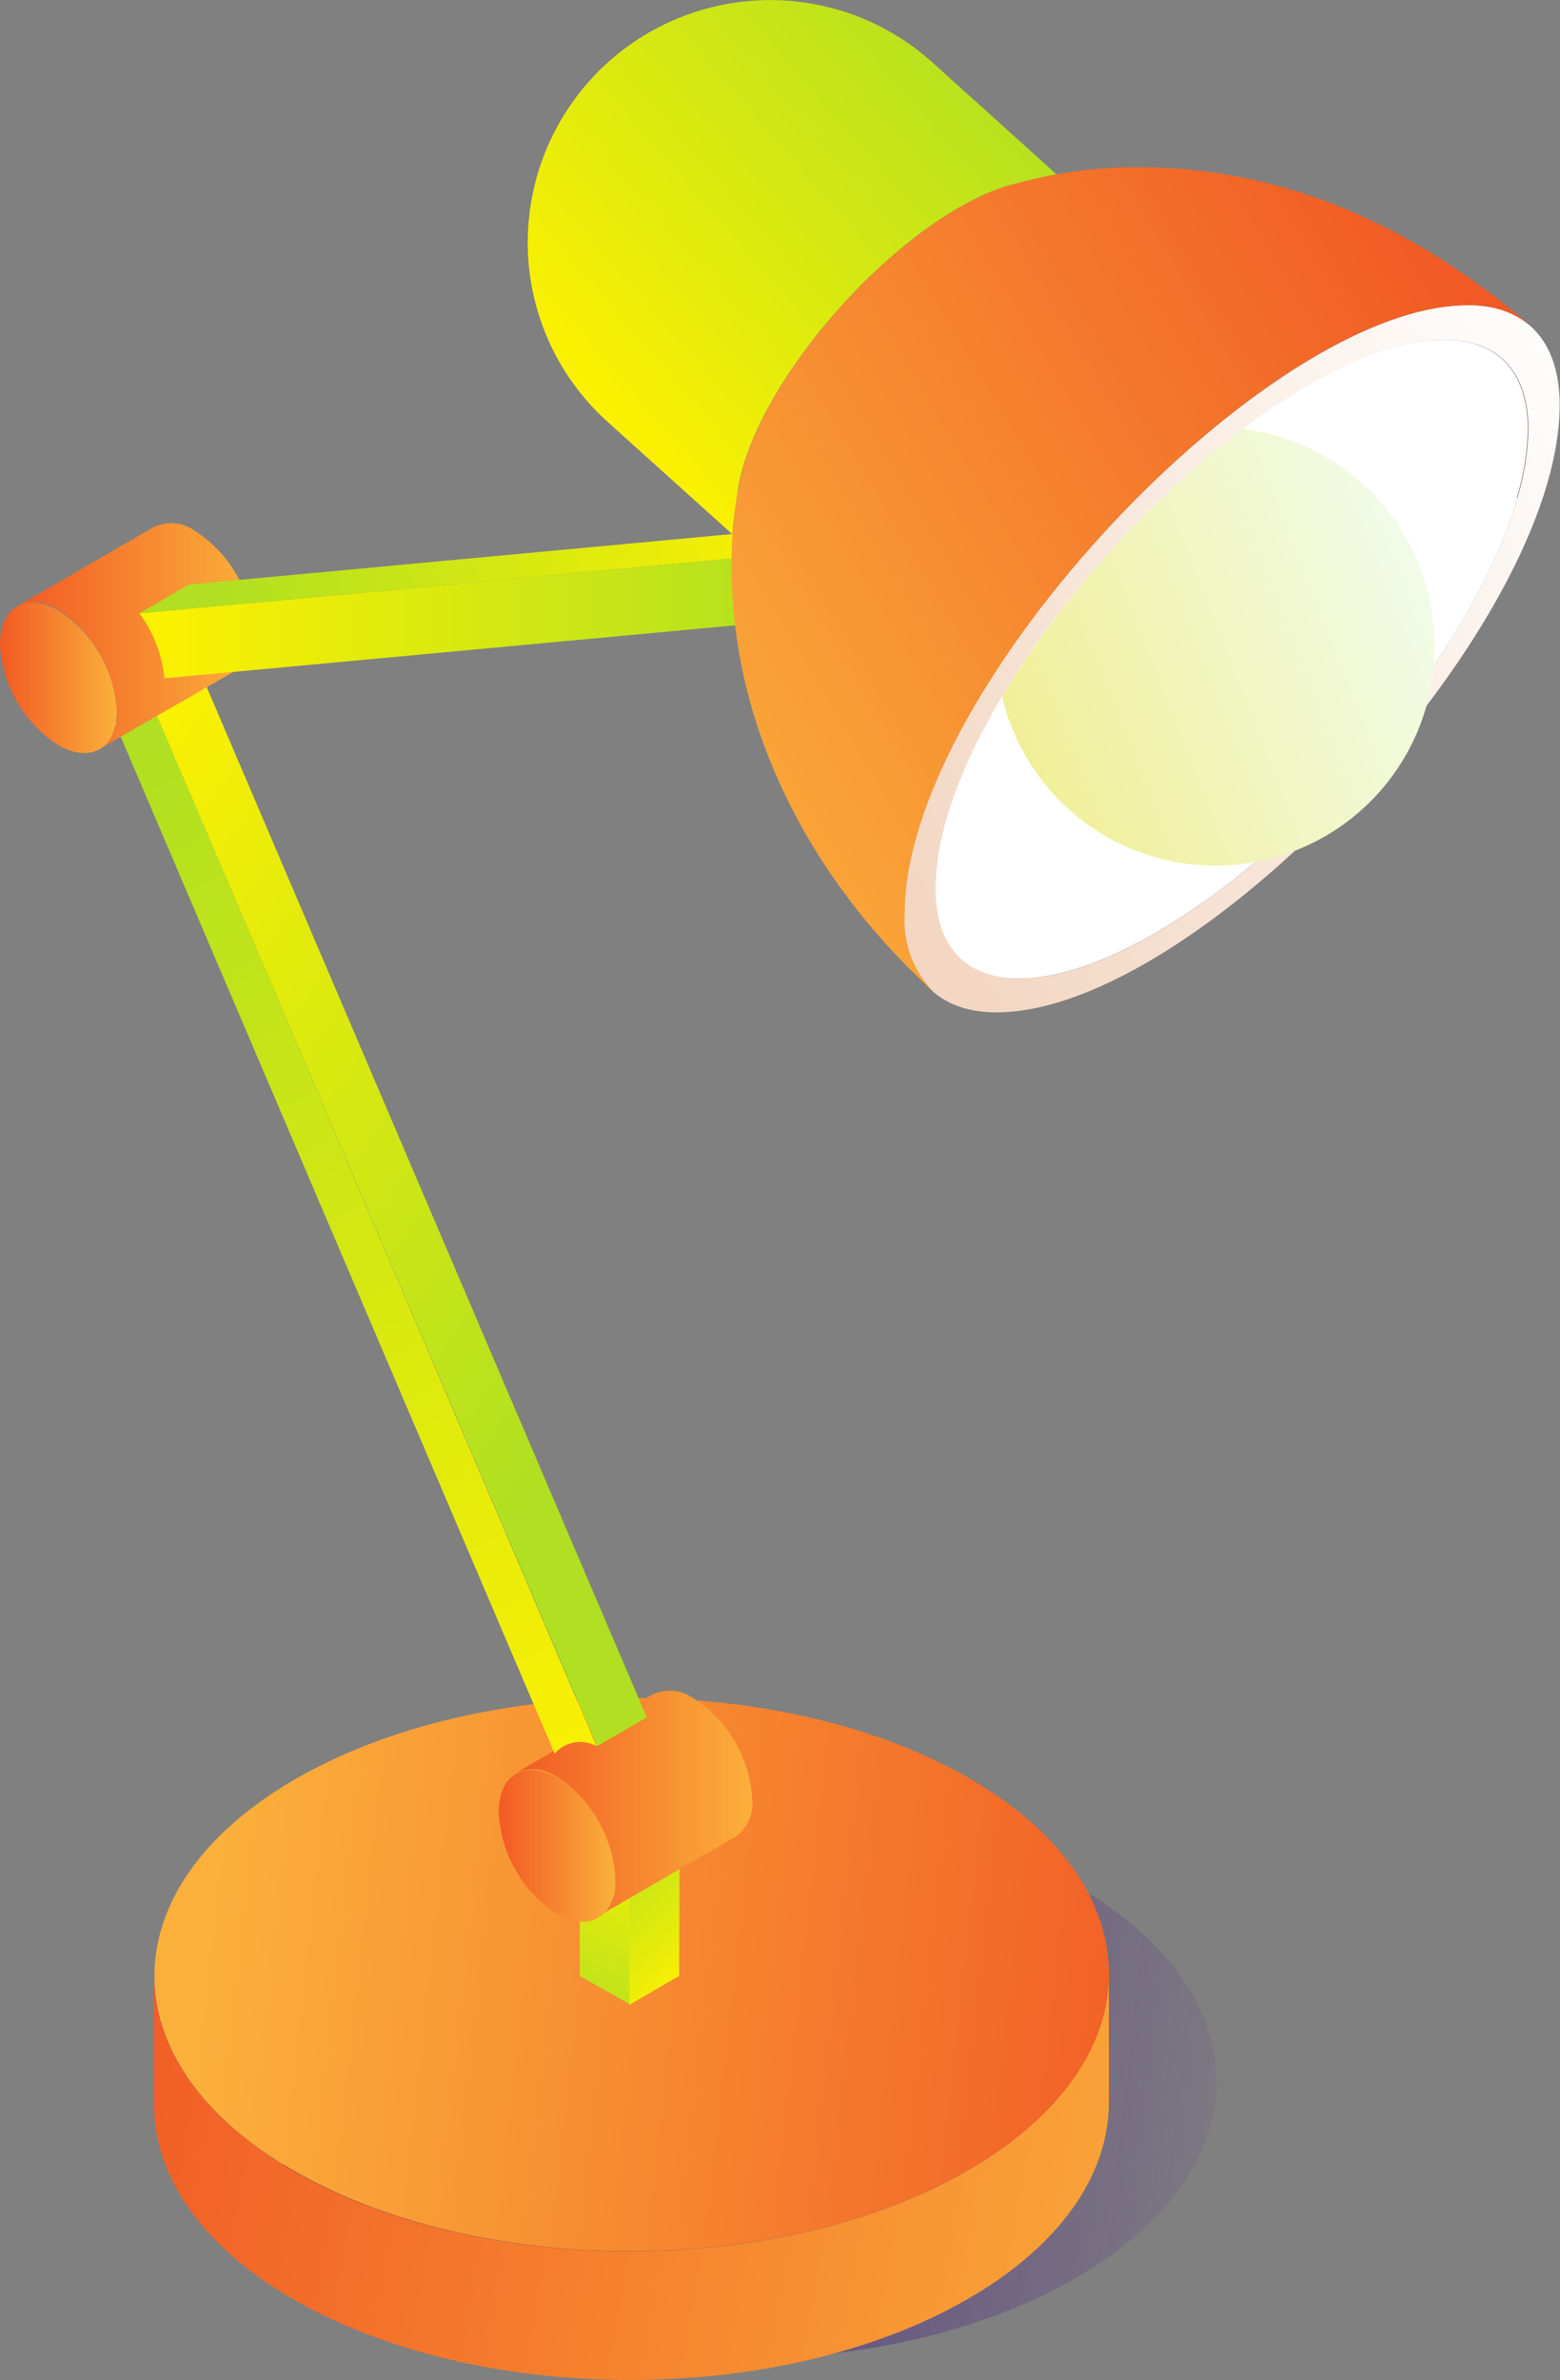 <svg xmlns="http://www.w3.org/2000/svg" xmlns:xlink="http://www.w3.org/1999/xlink" viewBox="0 0 92.02 140.35"><rect x="0" y="0" width="92.02" height="140.35" fill="#808080" stroke="none"/><defs><style>.a{fill:url(#a);}.b{isolation:isolate;}.c{fill:url(#b);}.d{fill:url(#c);}.e{fill:url(#d);}.f{fill:url(#e);}.g{fill:url(#f);}.h{fill:url(#g);}.i{fill:url(#h);}.j{fill:url(#i);}.k{fill:url(#j);}.l{fill:url(#k);}.m{fill:url(#l);}.n{fill:url(#m);}.o{fill:url(#n);}.p{fill:url(#o);}.q{fill:url(#p);}.r{fill:#fff;}.s{fill:url(#q);}</style><linearGradient id="a" x1="-158.36" y1="120.02" x2="-216.54" y2="126.53" gradientTransform="matrix(-1, 0, 0, 1, -139.62, 0)" gradientUnits="userSpaceOnUse"><stop offset="0" stop-color="#292376"/><stop offset="1" stop-color="#5d278f" stop-opacity="0"/></linearGradient><linearGradient id="b" x1="-215.74" y1="133.15" x2="-144.41" y2="120.47" gradientTransform="matrix(-1, 0, 0, 1, -139.62, 0)" gradientUnits="userSpaceOnUse"><stop offset="0" stop-color="#fbb03b"/><stop offset="1" stop-color="#f15a24"/></linearGradient><linearGradient id="c" x1="-152" y1="113.66" x2="-210.18" y2="120.18" xlink:href="#b"/><linearGradient id="d" x1="-178.18" y1="107.24" x2="-172.82" y2="119.87" gradientTransform="matrix(-1, 0, 0, 1, -139.62, 0)" gradientUnits="userSpaceOnUse"><stop offset="0" stop-color="#fef100"/><stop offset="1" stop-color="#b0e021"/></linearGradient><linearGradient id="e" x1="-180.93" y1="116.71" x2="-173.66" y2="109.59" xlink:href="#d"/><linearGradient id="f" x1="-183.99" y1="106.35" x2="-170.04" y2="106.35" xlink:href="#b"/><linearGradient id="g" x1="-175.92" y1="108.81" x2="-169.03" y2="108.81" xlink:href="#b"/><linearGradient id="h" x1="-146.88" y1="45.12" x2="-177.46" y2="106.71" gradientTransform="matrix(-1, 0, 0, 1, -139.62, 0)" gradientUnits="userSpaceOnUse"><stop offset="0" stop-color="#b0e021"/><stop offset="1" stop-color="#fef100"/></linearGradient><linearGradient id="i" x1="-176.27" y1="80.79" x2="-138.18" y2="54.02" xlink:href="#h"/><linearGradient id="j" x1="-193.1" y1="51.63" x2="-237.17" y2="22.32" gradientTransform="matrix(-1, 0, 0, 1, -139.62, 0)" gradientUnits="userSpaceOnUse"><stop offset="0" stop-color="#f3d7c3"/><stop offset="0.97" stop-color="#fff"/></linearGradient><linearGradient id="k" x1="-154.57" y1="37.5" x2="-140.62" y2="37.5" xlink:href="#b"/><linearGradient id="l" x1="-146.51" y1="39.96" x2="-139.62" y2="39.96" xlink:href="#b"/><linearGradient id="m" x1="-186.95" y1="35.54" x2="-147.84" y2="35.54" xlink:href="#h"/><linearGradient id="n" x1="-152.59" y1="35.72" x2="-187.94" y2="30.75" xlink:href="#h"/><linearGradient id="o" x1="36.92" y1="46.58" x2="86.26" y2="17.2" gradientTransform="matrix(1, 0, 0, 1, 0, 0)" xlink:href="#b"/><linearGradient id="p" x1="33.37" y1="22.92" x2="58.4" y2="1.15" gradientTransform="matrix(1, 0, 0, 1, 0, 0)" xlink:href="#d"/><linearGradient id="q" x1="90.75" y1="31.52" x2="52.66" y2="46.4" gradientUnits="userSpaceOnUse"><stop offset="0" stop-color="#f1ffff"/><stop offset="0.97" stop-color="#f1ec83"/></linearGradient></defs><title>Lamp</title><path class="a" d="M23.76,111.27c-11,6.37-11.09,16.7-.13,23.07s28.79,6.37,39.82,0,11.1-16.7.14-23.07S34.8,104.9,23.76,111.27Z"/><g class="b"><path class="c" d="M9.09,116.53l0,7.59c0,4.15,2.73,8.29,8.18,11.45,11,6.37,28.79,6.37,39.82,0,5.55-3.2,8.33-7.41,8.32-11.62l0-7.58c0,4.2-2.77,8.41-8.32,11.62-11,6.36-28.86,6.36-39.82,0C11.83,124.82,9.11,120.68,9.09,116.53Z"/></g><path class="d" d="M17.41,104.92c-11,6.37-11.09,16.7-.13,23.06s28.79,6.37,39.82,0,11.09-16.71.13-23.08S28.44,98.55,17.41,104.92Z"/><path class="e" d="M37.15,111.59a3.1,3.1,0,0,1-1.48-.47,6.21,6.21,0,0,1-1.47-1.23l0,6.63,3,1.7Z"/><polygon class="f" points="37.13 118.22 40.06 116.52 40.08 109.89 37.15 111.59 37.13 118.22"/><path class="g" d="M38.48,99.93a2.4,2.4,0,0,1,2.45.24,7.57,7.57,0,0,1,3.44,5.94,2.42,2.42,0,0,1-1,2.21L35.3,113a2.41,2.41,0,0,0,1-2.21,7.56,7.56,0,0,0-3.43-6,2.44,2.44,0,0,0-2.45-.24Z"/><path class="h" d="M32.87,104.85c-1.9-1.09-3.45-.21-3.45,2a7.55,7.55,0,0,0,3.42,6c1.91,1.1,3.46.22,3.46-2A7.56,7.56,0,0,0,32.87,104.85Z"/><path class="i" d="M9.2,42.07a2,2,0,0,1-2.48.44l26,60.9a2,2,0,0,1,2.47-.44Z"/><polygon class="j" points="35.22 102.97 38.15 101.27 12.13 40.37 9.2 42.08 35.22 102.97"/><path class="k" d="M58.78,59.7c-3.45,0-5.46-2.05-5.46-5.85C53.32,40.72,74.7,18,86.57,18,90,18,92,20.09,92,23.88,92,37,70.68,59.7,58.78,59.7ZM89.5,29.39a15,15,0,0,0,.66-4.07c0-3.43-1.82-5.29-4.93-5.29-10.78,0-30,20.55-30,32.38,0,3.43,1.81,5.29,4.92,5.29C69.37,57.7,85.82,42,89.5,29.39"/><path class="l" d="M9.07,31.08a2.42,2.42,0,0,1,2.45.24,7.55,7.55,0,0,1,3.43,6,2.39,2.39,0,0,1-1,2.2L5.88,44.16a2.42,2.42,0,0,0,1-2.21,7.6,7.6,0,0,0-3.44-6A2.43,2.43,0,0,0,1,35.76Z"/><path class="m" d="M3.45,36C1.55,34.91,0,35.79,0,38a7.56,7.56,0,0,0,3.43,5.94c1.9,1.09,3.45.22,3.46-2A7.6,7.6,0,0,0,3.45,36Z"/><path class="n" d="M8.22,36.17A7.66,7.66,0,0,1,9.7,40l37.62-3.49V32.81l-2.95-1.7v1.71Z"/><polygon class="o" points="44.38 32.82 47.31 31.11 11.15 34.47 8.22 36.17 44.38 32.82"/><path class="p" d="M86.57,18a5.47,5.47,0,0,1,3.77,1.26C83.63,13.5,76,9.86,67.09,9.86a26.93,26.93,0,0,0-7.52,1.06c-6.33,1.85-14.84,11.23-16,17.79a23.74,23.74,0,0,0-.41,4.76c0,9.7,4.89,18.64,11.9,25a5.92,5.92,0,0,1-1.69-4.59C53.32,40.76,74.64,18,86.57,18Z"/><path class="q" d="M31.13,14.26A14.3,14.3,0,0,1,55,3.68l7.32,6.6c-.94.17-1.85.39-2.77.64-6.32,1.85-14.83,11.23-16,17.79-.2,1.32-.3,2.1-.35,2.8l-7.32-6.6a1.79,1.79,0,0,1-.27-.28,1.79,1.79,0,0,0,.27.28A14.22,14.22,0,0,1,31.13,14.26Z"/><path class="r" d="M89.5,29.39C85.82,42,69.37,57.7,60.11,57.7c-3.11,0-4.92-1.86-4.92-5.29,0-11.83,19.26-32.38,30-32.38,3.11,0,4.93,1.86,4.93,5.29a15,15,0,0,1-.66,4.07"/><path class="s" d="M73.32,25.29A12.93,12.93,0,1,1,59.11,41.07,58.18,58.18,0,0,1,73.32,25.29Z"/></svg>